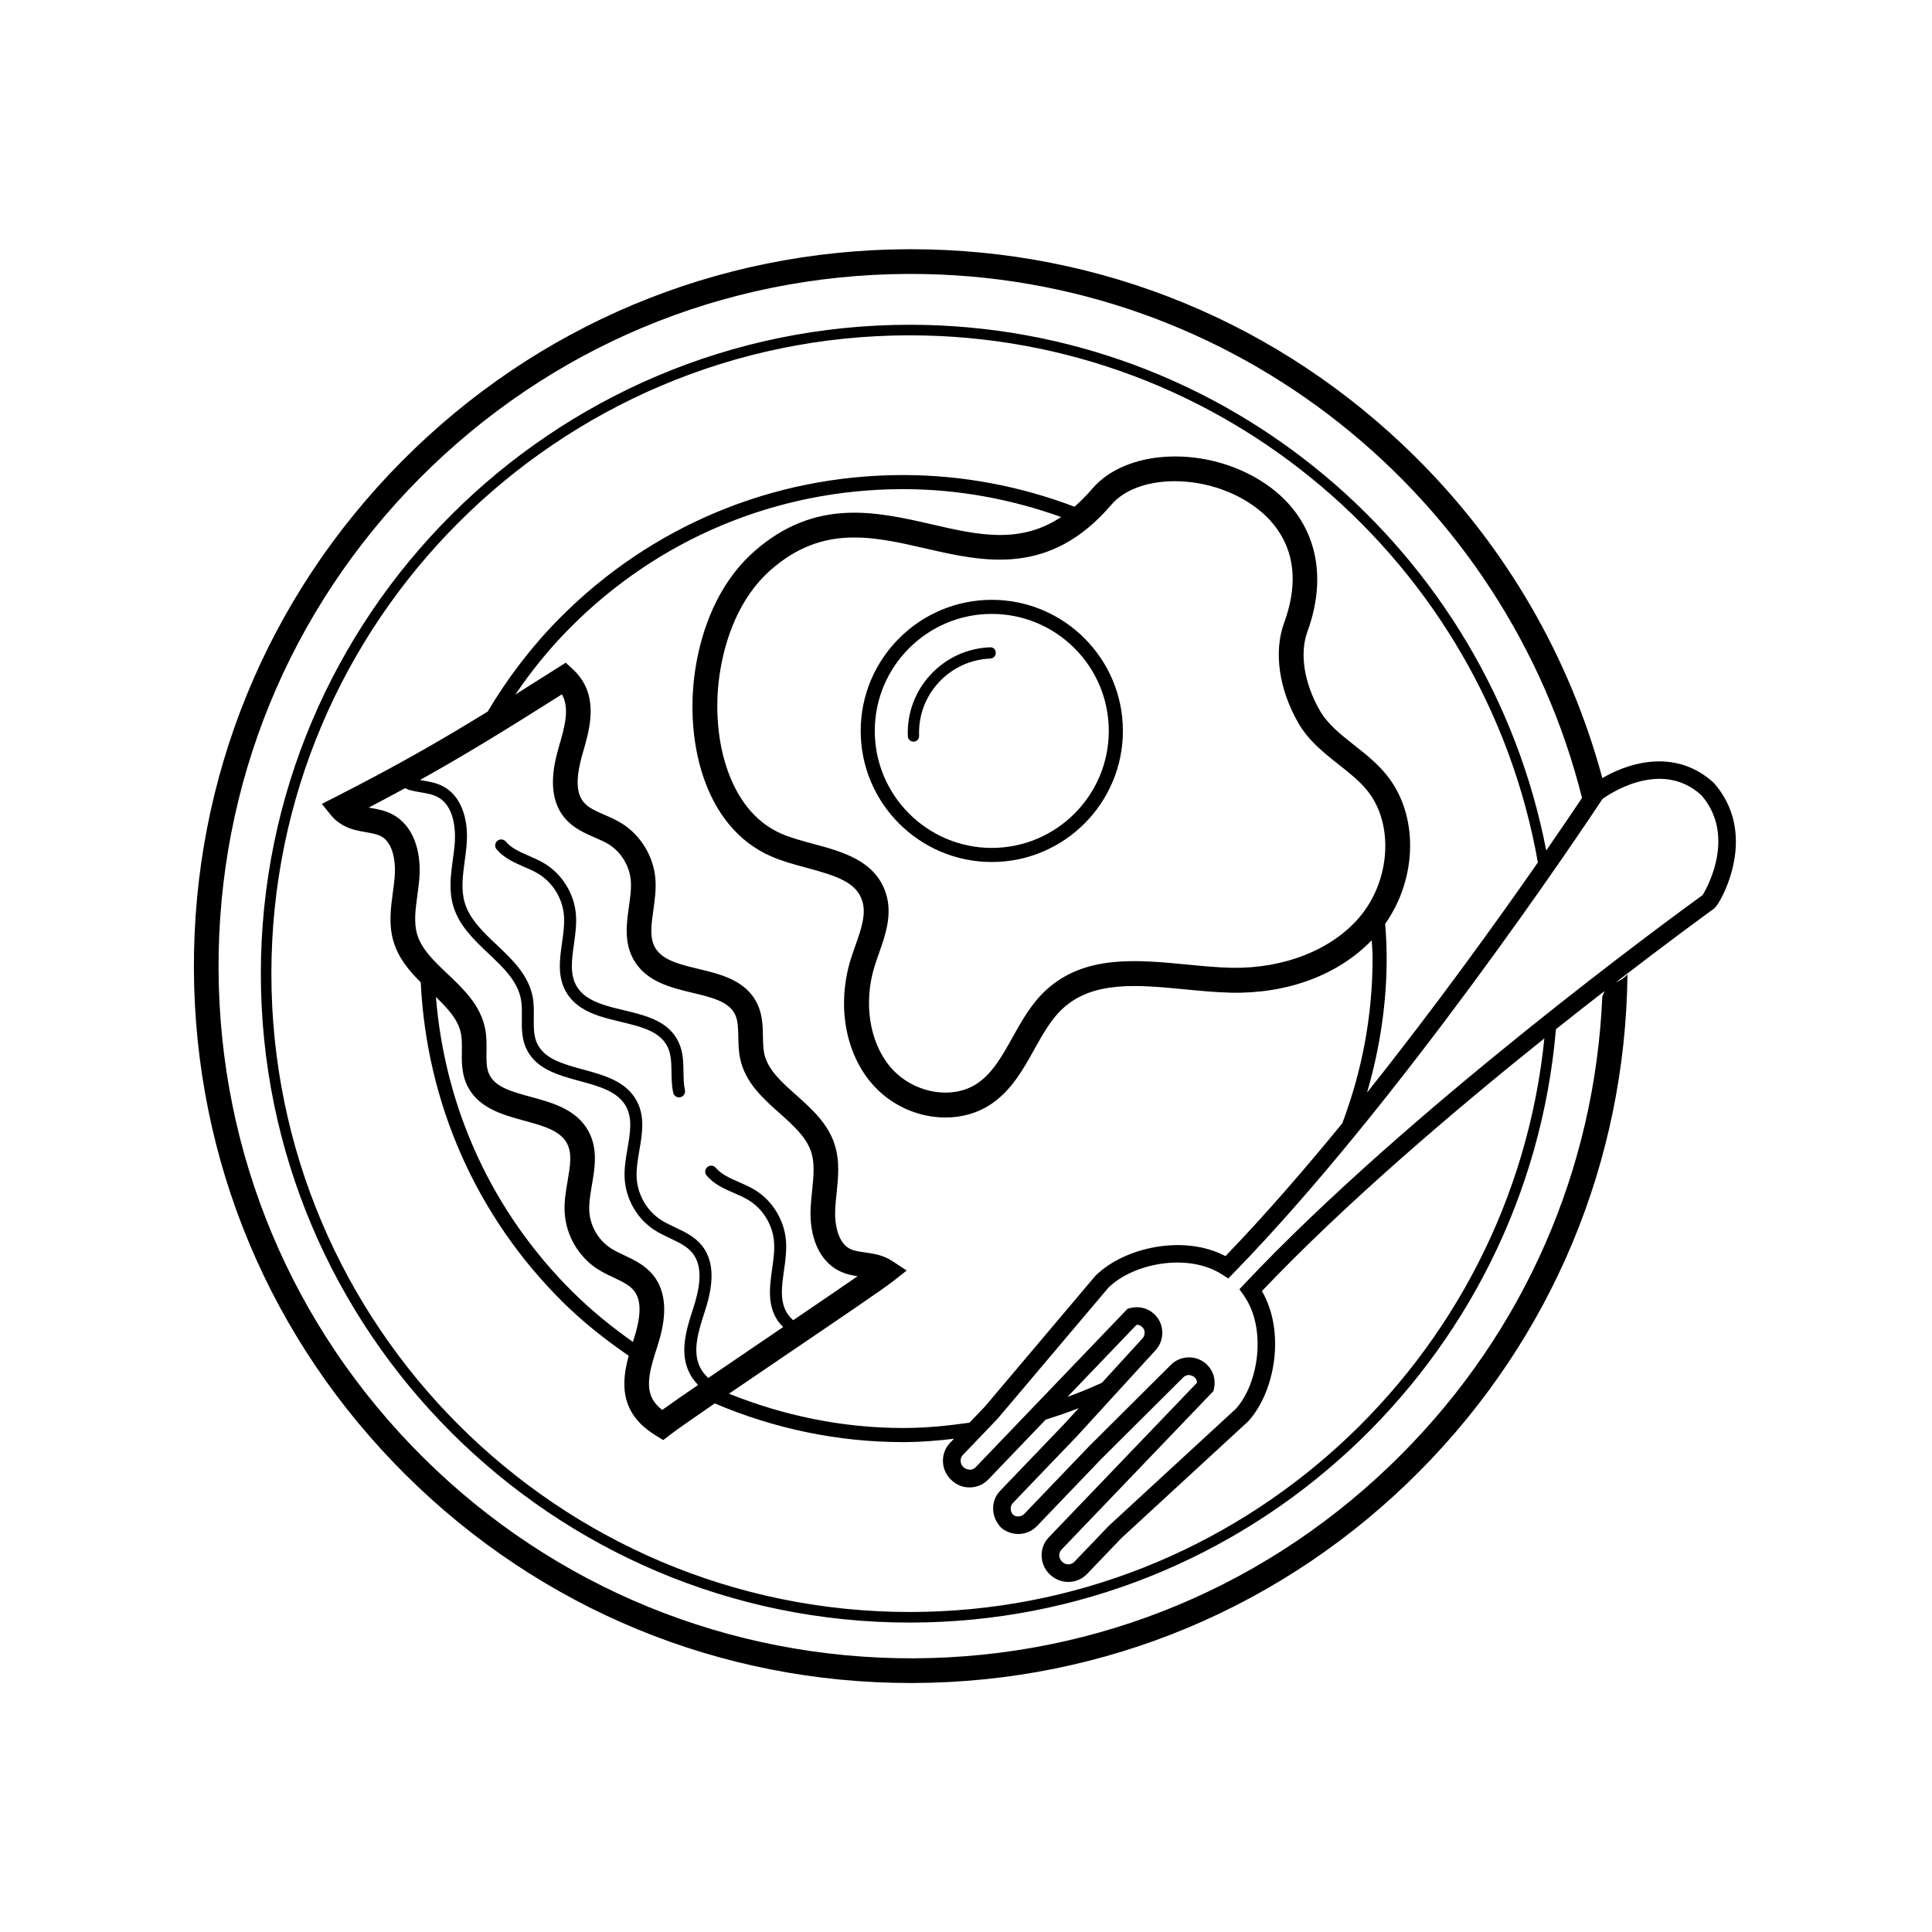 <svg xmlns="http://www.w3.org/2000/svg" xmlns:xlink="http://www.w3.org/1999/xlink" width="400" zoomAndPan="magnify" viewBox="0 0 300 300" height="400" preserveAspectRatio="xMidYMid meet" version="1.0"><defs><clipPath id="eea9982d6d"><path d="M 30 38.699 L 270 38.699 L 270 261.449 L 30 261.449 Z M 30 38.699 " clip-rule="nonzero"/></clipPath></defs><path fill="currentColor" d="M 154.004 131.664 C 143.988 131.664 135.836 123.516 135.836 113.496 C 135.836 103.477 143.984 95.328 154.004 95.328 C 164.027 95.328 172.172 103.477 172.172 113.496 C 172.172 123.516 164.023 131.664 154.004 131.664 Z M 154.004 93.141 C 142.781 93.141 133.648 102.273 133.648 113.5 C 133.648 124.723 142.781 133.852 154.004 133.852 C 165.23 133.852 174.363 124.723 174.363 113.5 C 174.363 102.273 165.23 93.141 154.004 93.141 " fill-opacity="1" fill-rule="nonzero"/><path fill="currentColor" d="M 153.719 100.512 C 150.164 100.656 146.883 102.176 144.48 104.781 C 142.074 107.387 140.824 110.781 140.969 114.328 C 140.988 114.801 141.375 115.164 141.848 115.164 C 141.859 115.164 141.871 115.164 141.883 115.164 C 142.363 115.148 142.738 114.742 142.719 114.258 C 142.594 111.172 143.676 108.227 145.766 105.965 C 147.855 103.703 150.703 102.387 153.785 102.262 C 154.27 102.242 154.641 101.836 154.621 101.352 C 154.605 100.867 154.277 100.484 153.719 100.512 " fill-opacity="1" fill-rule="nonzero"/><path fill="currentColor" d="M 81.375 134.602 C 82.195 134.953 82.969 135.293 83.664 135.727 C 85.855 137.078 87.352 139.527 87.566 142.113 C 87.684 143.477 87.477 144.953 87.273 146.383 C 86.906 148.961 86.535 151.633 87.895 154.023 C 89.176 156.254 91.434 157.223 93.016 157.758 C 94.117 158.125 95.281 158.406 96.414 158.676 C 99.582 159.434 102.574 160.152 103.715 162.668 C 104.223 163.793 104.246 165.098 104.27 166.48 C 104.285 167.527 104.301 168.602 104.535 169.668 C 104.625 170.105 105.016 170.402 105.441 170.402 C 105.508 170.402 105.574 170.395 105.641 170.375 C 106.141 170.27 106.461 169.777 106.352 169.273 C 106.164 168.387 106.145 167.441 106.133 166.449 C 106.105 164.934 106.082 163.375 105.406 161.895 C 103.891 158.551 100.312 157.695 96.852 156.863 C 95.75 156.602 94.645 156.34 93.617 155.988 C 91.523 155.285 90.262 154.391 89.512 153.094 C 88.469 151.258 88.785 149.016 89.117 146.645 C 89.332 145.109 89.559 143.523 89.426 141.957 C 89.16 138.793 87.328 135.801 84.641 134.141 C 83.832 133.637 82.961 133.262 82.121 132.891 C 80.727 132.289 79.41 131.715 78.535 130.68 C 78.199 130.281 77.617 130.238 77.223 130.57 C 76.828 130.902 76.781 131.488 77.113 131.883 C 78.273 133.25 79.848 133.938 81.375 134.602 " fill-opacity="1" fill-rule="nonzero"/><g clip-path="url(#eea9982d6d)"><path fill="currentColor" d="M 264.379 138.988 C 259.785 142.32 218.73 172.293 193.227 199.375 L 192.457 200.191 L 193.105 201.105 C 196.781 206.289 195.422 214.91 191.875 218.785 L 172.199 236.906 L 166.809 242.531 C 166.32 243.043 165.473 243.035 164.918 242.512 C 164.656 242.254 164.5 241.91 164.484 241.543 C 164.473 241.199 164.594 240.875 164.824 240.629 L 188.426 216 L 188.508 215.625 C 188.809 214.262 188.414 212.895 187.48 211.969 C 186.73 211.199 185.727 210.777 184.652 210.773 C 184.648 210.773 184.641 210.773 184.633 210.773 C 183.559 210.773 182.551 211.188 181.789 211.953 L 169.027 224.664 L 159.039 235.086 C 158.566 235.574 157.762 235.586 157.32 235.215 C 156.828 234.688 156.809 233.887 157.277 233.391 L 167.289 222.949 L 179.418 209.68 C 180.152 208.879 180.531 207.848 180.48 206.77 C 180.434 205.699 179.965 204.711 179.18 204.012 C 178.207 203.102 176.812 202.77 175.469 203.121 L 175.094 203.219 L 151.488 227.84 C 151.258 228.074 150.949 228.211 150.605 228.219 C 150.242 228.168 149.883 228.086 149.605 227.824 C 149.332 227.559 149.172 227.215 149.164 226.855 C 149.152 226.508 149.273 226.184 149.5 225.941 L 154.949 220.25 L 172.09 199.977 C 175.887 196.188 184.449 194.457 189.785 197.914 L 190.727 198.52 L 191.504 197.719 C 217.379 171.203 245.664 128.848 248.805 124.105 L 248.797 124.094 C 249.184 123.789 257.711 117.574 264.172 123.465 C 270.008 130.152 264.391 138.984 264.379 138.988 Z M 171.105 214.715 C 169.352 215.516 167.57 216.254 165.754 216.91 L 176.48 205.719 C 176.766 205.707 177.051 205.77 177.324 206.027 C 177.578 206.254 177.73 206.562 177.738 206.898 C 177.754 207.246 177.633 207.574 177.398 207.832 Z M 215.32 148.539 C 215.312 146.832 215.223 145.141 215.09 143.453 C 220.109 136.344 220.328 126.516 215.289 120.312 C 213.812 118.488 212.004 117.062 210.258 115.688 C 208.148 114.016 206.148 112.441 204.945 110.336 C 202.496 106.062 201.77 101.473 203.02 98.062 C 206.637 88.16 203.711 79.277 195.195 74.301 C 186.438 69.176 174.727 69.898 169.625 75.867 C 168.699 76.953 167.773 77.879 166.848 78.684 C 158.453 75.5 149.488 73.766 140.246 73.766 L 139.93 73.766 C 119.875 73.844 101.051 81.727 86.926 95.969 C 82.543 100.387 78.824 105.281 75.727 110.496 C 67.973 115.262 61.344 119.035 52.09 123.754 L 49.973 124.832 L 51.477 126.676 C 52.293 127.672 53.586 128.469 55.016 128.848 C 55.605 129.004 56.207 129.113 56.812 129.219 C 57.711 129.379 58.559 129.52 59.195 129.867 C 61.055 130.887 61.488 133.824 61.281 136.234 C 61.219 136.988 61.113 137.75 61.012 138.504 C 60.676 140.988 60.328 143.555 61.094 146.164 C 61.859 148.762 63.52 150.73 65.332 152.539 C 66.242 171.312 73.934 188.832 87.359 202.152 C 90.539 205.309 94.016 208.035 97.625 210.52 C 96.895 213.188 96.484 216.137 97.836 218.84 C 98.621 220.406 99.898 221.707 101.855 222.918 L 102.984 223.617 L 104.039 222.805 C 105.039 222.031 107.633 220.219 110.984 217.922 C 120.125 221.805 130 223.93 140.227 223.93 L 140.539 223.93 C 143.102 223.918 145.625 223.703 148.137 223.41 L 147.523 224.051 C 146.773 224.832 146.383 225.867 146.422 226.957 C 146.457 228.039 146.914 229.047 147.707 229.801 C 148.512 230.57 149.5 231.004 150.664 230.961 C 151.73 230.938 152.727 230.504 153.457 229.738 L 162.371 220.441 C 164.105 219.898 165.82 219.316 167.508 218.652 L 165.281 221.086 L 155.293 231.504 C 153.82 233.047 153.832 235.5 155.426 237.191 C 157.078 238.613 159.527 238.52 161.008 236.977 L 170.973 226.582 L 183.719 213.895 C 183.965 213.648 184.285 213.512 184.629 213.512 C 184.906 213.555 185.285 213.645 185.535 213.902 C 185.793 214.156 185.863 214.469 185.863 214.715 L 162.84 238.734 C 162.094 239.516 161.703 240.551 161.742 241.641 C 161.781 242.723 162.23 243.73 163.02 244.48 C 163.828 245.258 164.867 245.641 165.895 245.641 C 166.953 245.641 167.996 245.234 168.777 244.426 L 174.109 238.859 L 193.809 220.715 C 197.996 216.145 199.641 206.801 195.949 200.477 C 208.953 186.797 225.812 172.453 239.809 161.242 C 234.754 211.188 192.516 250.309 141.262 250.309 C 86.605 250.309 42.141 205.844 42.141 151.191 C 42.141 96.543 86.605 52.07 141.262 52.07 C 190.02 52.07 230.594 87.48 238.801 133.922 C 232.445 143.059 222.898 156.332 212.273 169.656 C 214.246 162.871 215.348 155.801 215.32 148.539 Z M 201.598 112.254 C 203.176 115.004 205.559 116.891 207.867 118.711 C 209.52 120.016 211.086 121.25 212.293 122.742 C 216.469 127.879 215.938 136.699 211.117 142.402 C 206.809 147.496 199.383 150.402 191.324 150.281 C 189.094 150.238 186.805 150.016 184.379 149.781 C 176.555 149.023 168.457 148.238 162.469 153.707 C 160.172 155.801 158.672 158.488 157.223 161.086 C 155.652 163.906 154.164 166.574 151.82 168.188 C 147.859 170.914 141.613 169.73 138.188 165.605 C 134.996 161.77 134.059 155.664 135.801 150.047 C 136.004 149.398 136.234 148.742 136.465 148.086 C 137.473 145.238 138.613 142.008 137.566 138.73 C 135.945 133.637 130.785 132.242 126.234 131.02 C 124.488 130.547 122.84 130.102 121.391 129.484 C 112.891 125.863 110.164 113.902 111.863 103.961 C 112.652 99.352 114.648 92.926 119.684 88.496 C 127.664 81.477 135.457 83.266 143.707 85.164 C 152.742 87.238 162.977 89.59 172.566 78.379 C 176.465 73.816 186.133 73.469 193.25 77.637 C 197.289 79.996 203.461 85.617 199.391 96.738 C 197.762 101.199 198.582 107.008 201.598 112.254 Z M 87.246 107.82 C 87.277 107.871 87.309 107.914 87.332 107.969 C 88.48 110.109 87.629 113.051 86.777 115.977 C 85.852 119.16 84.941 123.773 87.715 127.047 C 89.02 128.594 90.781 129.363 92.336 130.039 C 93.082 130.359 93.824 130.68 94.508 131.094 C 96.438 132.289 97.754 134.445 97.949 136.727 C 98.055 137.98 97.863 139.34 97.66 140.777 C 97.289 143.398 96.871 146.359 98.406 149.047 C 100.348 152.438 104.176 153.359 107.547 154.168 C 110.602 154.895 113.238 155.531 114.176 157.605 C 114.602 158.543 114.617 159.746 114.645 161.023 C 114.664 162.113 114.684 163.242 114.934 164.402 C 115.738 168.117 118.445 170.531 121.066 172.867 C 123.195 174.77 125.199 176.559 125.953 178.859 C 126.547 180.672 126.328 182.738 126.102 184.922 C 126.016 185.746 125.93 186.57 125.883 187.387 C 125.609 192.078 127.242 195.785 130.246 197.316 C 131.219 197.812 132.227 198.027 133.168 198.172 C 130.645 199.918 126.984 202.41 123.168 205.004 C 122.75 204.625 122.398 204.219 122.129 203.754 C 121.082 201.918 121.398 199.676 121.734 197.301 C 121.949 195.766 122.172 194.18 122.043 192.617 C 121.777 189.449 119.945 186.449 117.258 184.797 C 116.449 184.293 115.574 183.918 114.73 183.547 C 113.344 182.945 112.023 182.367 111.148 181.336 C 110.812 180.938 110.23 180.898 109.836 181.227 C 109.441 181.555 109.395 182.145 109.727 182.535 C 110.887 183.906 112.461 184.594 113.992 185.258 C 114.812 185.613 115.586 185.953 116.285 186.387 C 118.473 187.738 119.973 190.188 120.188 192.777 C 120.305 194.137 120.098 195.613 119.895 197.043 C 119.531 199.625 119.156 202.297 120.52 204.688 C 120.812 205.199 121.195 205.645 121.613 206.062 C 121.172 206.359 120.738 206.656 120.297 206.957 C 116.723 209.379 113.098 211.836 109.98 213.969 C 109.434 213.453 109.008 212.922 108.719 212.344 C 107.449 209.812 108.453 206.699 109.453 203.609 C 110.402 200.676 111.391 196.426 109.012 193.434 C 107.895 192.031 106.34 191.293 104.832 190.582 C 104.023 190.203 103.258 189.84 102.574 189.391 C 100.422 187.969 98.996 185.473 98.859 182.883 C 98.785 181.523 99.039 180.051 99.281 178.625 C 99.723 176.055 100.176 173.398 98.883 170.973 C 97.238 167.895 93.816 166.961 90.508 166.062 C 87.363 165.203 84.398 164.395 83.328 161.852 C 82.855 160.711 82.871 159.406 82.887 158.027 C 82.898 156.98 82.918 155.902 82.719 154.828 C 82.086 151.41 79.57 149.023 77.133 146.715 C 74.961 144.664 72.914 142.723 72.16 140.148 C 71.566 138.117 71.855 135.957 72.164 133.668 C 72.27 132.867 72.383 132.059 72.449 131.258 C 72.828 126.984 71.492 123.578 68.895 122.152 C 67.848 121.574 66.719 121.379 65.629 121.195 C 65.496 121.172 65.363 121.137 65.227 121.113 C 72.359 117.141 78.688 113.234 87.246 107.82 Z M 72.371 168.168 C 73.973 171.992 77.93 173.074 81.426 174.023 C 84.281 174.801 86.977 175.539 88.035 177.531 C 88.875 179.098 88.531 181.074 88.141 183.363 C 87.871 184.941 87.586 186.57 87.68 188.258 C 87.871 191.73 89.777 195.078 92.668 196.98 C 93.484 197.52 94.383 197.953 95.273 198.371 C 96.598 198.996 97.742 199.535 98.445 200.422 C 99.609 201.879 99.598 204.273 98.387 208.031 C 98.348 208.141 98.312 208.262 98.277 208.375 C 94.984 206.043 91.824 203.488 88.906 200.59 C 76.438 188.223 69.086 172.129 67.691 154.816 C 69.551 156.605 71.191 158.383 71.59 160.559 C 71.738 161.355 71.727 162.25 71.715 163.195 C 71.691 164.734 71.672 166.477 72.371 168.168 Z M 101.445 198.035 C 100.184 196.453 98.445 195.629 96.91 194.91 C 96.18 194.566 95.441 194.223 94.777 193.781 C 92.879 192.527 91.629 190.336 91.504 188.043 C 91.438 186.793 91.672 185.441 91.91 184.008 C 92.359 181.406 92.867 178.453 91.414 175.723 C 89.574 172.27 85.781 171.234 82.434 170.324 C 79.402 169.496 76.781 168.789 75.906 166.684 C 75.504 165.734 75.52 164.523 75.543 163.246 C 75.559 162.156 75.57 161.027 75.355 159.859 C 74.66 156.125 72.027 153.629 69.48 151.215 C 67.41 149.254 65.457 147.402 64.773 145.078 C 64.234 143.25 64.516 141.191 64.809 139.008 C 64.922 138.191 65.027 137.371 65.102 136.562 C 65.508 131.883 63.992 128.121 61.039 126.504 C 59.848 125.852 58.586 125.629 57.473 125.441 C 57.402 125.43 57.328 125.418 57.254 125.402 C 59.246 124.363 61.102 123.367 62.91 122.383 C 63.152 122.477 63.359 122.617 63.613 122.68 C 64.172 122.832 64.742 122.93 65.312 123.027 C 66.293 123.199 67.227 123.355 68.004 123.785 C 70.871 125.359 70.715 129.781 70.602 131.098 C 70.535 131.871 70.43 132.645 70.32 133.418 C 70 135.801 69.668 138.258 70.379 140.668 C 71.27 143.727 73.602 145.934 75.855 148.07 C 78.176 150.262 80.367 152.34 80.891 155.168 C 81.055 156.059 81.043 157.004 81.031 158.004 C 81.012 159.512 80.992 161.074 81.609 162.57 C 83.023 165.957 86.578 166.922 90.02 167.863 C 93.082 168.695 95.977 169.484 97.234 171.855 C 98.23 173.719 97.848 175.953 97.441 178.316 C 97.18 179.84 96.91 181.418 96.996 182.988 C 97.168 186.16 98.91 189.207 101.543 190.945 C 102.336 191.473 103.199 191.875 104.031 192.273 C 105.398 192.922 106.699 193.531 107.547 194.594 C 109.371 196.883 108.496 200.516 107.652 203.121 C 106.613 206.328 105.438 209.969 107.051 213.184 C 107.387 213.852 107.832 214.473 108.402 215.051 C 106.066 216.648 104.105 218.02 102.828 218.934 C 102.094 218.359 101.578 217.766 101.262 217.125 C 100.172 214.953 101.117 212.035 102.055 209.137 C 103.074 205.98 104.117 201.395 101.445 198.035 Z M 150.535 220.914 C 147.242 221.387 143.918 221.723 140.535 221.738 C 140.43 221.738 140.328 221.738 140.23 221.738 C 130.801 221.738 121.695 219.82 113.195 216.414 C 116.055 214.461 119.262 212.285 122.441 210.129 C 130.031 204.98 137.203 200.117 138.707 198.93 L 140.789 197.285 L 138.57 195.828 C 137.859 195.355 137.031 195.008 136.176 194.801 C 135.582 194.66 134.98 194.574 134.375 194.484 C 133.473 194.363 132.617 194.242 131.973 193.914 C 130.086 192.949 129.559 190.027 129.695 187.617 C 129.738 186.859 129.82 186.098 129.902 185.332 C 130.16 182.84 130.434 180.266 129.59 177.68 C 128.52 174.395 126.02 172.172 123.605 170.02 C 121.348 168.004 119.207 166.098 118.672 163.602 C 118.504 162.809 118.488 161.914 118.469 160.969 C 118.445 159.43 118.414 157.688 117.664 156.023 C 115.949 152.246 111.957 151.289 108.438 150.449 C 105.562 149.754 102.848 149.105 101.727 147.148 C 100.844 145.602 101.129 143.621 101.453 141.32 C 101.676 139.73 101.906 138.09 101.766 136.41 C 101.469 132.945 99.461 129.656 96.52 127.84 C 95.691 127.328 94.777 126.918 93.871 126.527 C 92.531 125.941 91.375 125.438 90.645 124.578 C 89.438 123.152 89.383 120.758 90.48 116.973 C 91.426 113.719 92.602 109.672 90.707 106.148 C 90.27 105.336 89.691 104.605 88.938 103.902 L 87.855 102.902 L 86.609 103.691 C 84.246 105.191 82.094 106.547 80.02 107.848 C 82.512 104.191 85.309 100.711 88.492 97.512 C 102.203 83.688 120.477 76.031 139.949 75.953 C 140.055 75.953 140.152 75.953 140.254 75.953 C 148.754 75.953 156.992 77.496 164.77 80.281 C 158.344 84.547 151.859 83.078 144.582 81.398 C 136.148 79.465 126.605 77.266 117.141 85.602 C 111.258 90.777 108.957 98.09 108.066 103.312 C 106.168 114.395 109.059 128.426 119.883 133.035 C 121.578 133.758 123.434 134.262 125.23 134.742 C 130.008 136.031 132.977 137.02 133.891 139.898 C 134.543 141.949 133.715 144.301 132.836 146.797 C 132.586 147.504 132.34 148.207 132.117 148.902 C 129.965 155.832 131.152 163.18 135.219 168.07 C 138.168 171.617 142.547 173.527 146.797 173.527 C 149.371 173.527 151.887 172.832 154.012 171.367 C 157.098 169.242 158.879 166.051 160.598 162.965 C 161.957 160.531 163.238 158.23 165.07 156.562 C 169.801 152.25 176.699 152.922 184.012 153.629 C 186.402 153.859 188.871 154.098 191.246 154.148 C 200.055 154.305 207.824 151.348 212.996 146.012 C 213.035 146.855 213.129 147.695 213.133 148.551 C 213.168 157.543 211.512 166.258 208.43 174.426 C 202.496 181.68 196.332 188.789 190.289 195.047 C 183.816 191.637 174.547 193.672 170.078 198.129 L 152.922 218.426 Z M 248.805 154.738 C 247.656 181.523 236.742 206.559 217.73 225.715 C 197.516 246.098 170.566 257.391 141.859 257.504 C 113.273 257.586 86.109 246.551 65.727 226.328 C 45.344 206.109 34.055 179.164 33.938 150.457 C 33.82 121.742 44.891 94.707 65.113 74.32 C 85.336 53.941 112.281 42.652 140.988 42.535 C 141.137 42.535 141.281 42.535 141.43 42.535 C 191.645 42.535 233.949 77.191 245.656 123.902 C 244.535 125.582 242.617 128.418 240.098 132.066 C 231.121 85.633 190.27 50.43 141.262 50.43 C 85.707 50.43 40.504 95.633 40.504 151.191 C 40.504 206.754 85.707 251.953 141.262 251.953 C 193.91 251.953 237.203 211.348 241.605 159.82 C 244.238 157.723 246.773 155.727 249.133 153.902 C 249.02 154.18 248.934 154.48 248.805 154.738 Z M 266.117 121.559 C 263.266 118.957 259.84 117.875 255.961 118.328 C 253.113 118.664 250.547 119.797 248.812 120.824 C 243.766 102.129 233.934 84.992 219.82 70.988 C 198.82 50.152 171 38.699 141.438 38.699 L 140.977 38.699 C 111.242 38.82 83.332 50.512 62.395 71.625 C 41.457 92.734 29.988 120.734 30.109 150.473 C 30.234 180.207 41.926 208.113 63.035 229.051 C 84.035 249.887 111.855 261.34 141.418 261.336 L 141.883 261.336 C 171.617 261.215 199.523 249.523 220.461 228.414 C 240.992 207.719 252.387 180.387 252.715 151.301 C 252.191 151.875 251.562 152.258 250.895 152.547 C 258.762 146.477 264.555 142.25 266.156 141.086 C 266.82 140.594 268.977 136.844 269.457 132.383 C 269.891 128.285 268.777 124.582 266.117 121.559 " fill-opacity="1" fill-rule="nonzero"/></g></svg>